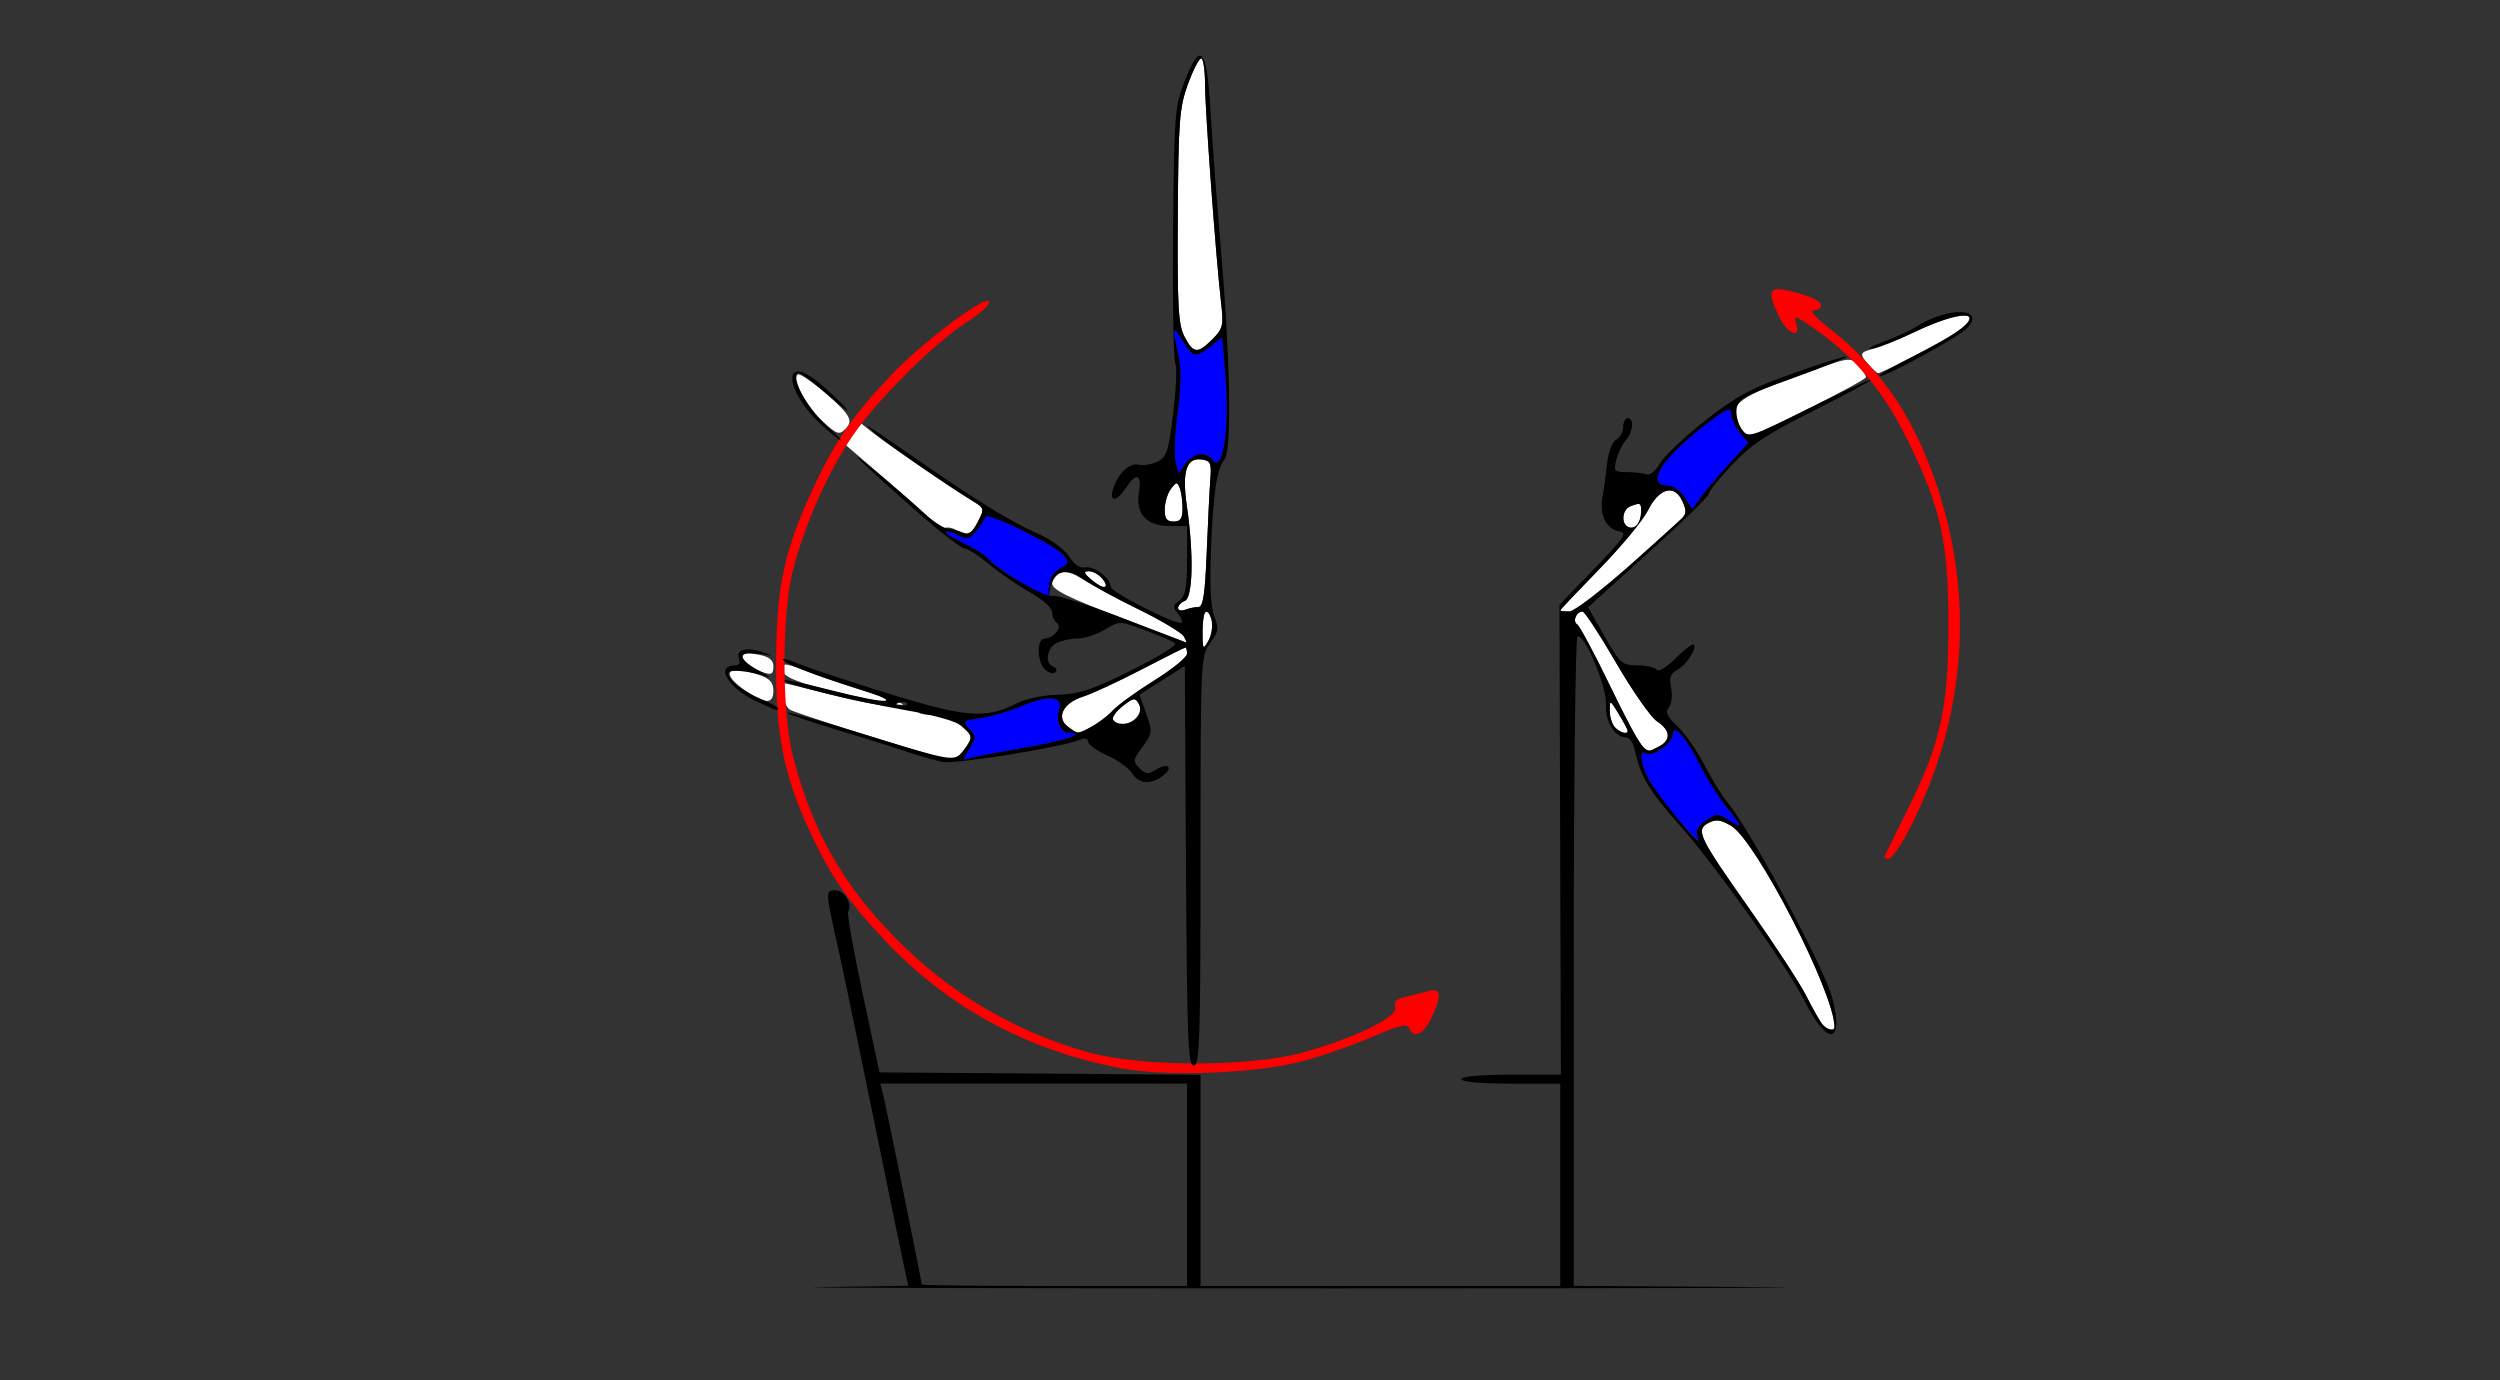 <?xml version="1.0" encoding="UTF-8" standalone="no"?>
<!-- Created with Inkscape (http://www.inkscape.org/) -->

<svg
   xmlns:dc="http://purl.org/dc/elements/1.1/"
   xmlns:cc="http://creativecommons.org/ns#"
   xmlns:rdf="http://www.w3.org/1999/02/22-rdf-syntax-ns#"
   xmlns:svg="http://www.w3.org/2000/svg"
   xmlns="http://www.w3.org/2000/svg"
   xmlns:sodipodi="http://sodipodi.sourceforge.net/DTD/sodipodi-0.dtd"
   xmlns:inkscape="http://www.inkscape.org/namespaces/inkscape"
   version="1.1"
   width="556"
   height="307"
   id="svg2"
   inkscape:version="0.91 r13725"
   sodipodi:docname="ub540201.svg">
  <rect width="100%" height="100%" fill="#333333" stroke="none"/>
  <sodipodi:namedview
     pagecolor="#ffffff"
     bordercolor="#666666"
     borderopacity="1"
     objecttolerance="10"
     gridtolerance="10"
     guidetolerance="10"
     inkscape:pageopacity="0"
     inkscape:pageshadow="2"
     inkscape:window-width="1537"
     inkscape:window-height="839"
     id="namedview11"
     showgrid="false"
     inkscape:zoom="0.54856115"
     inkscape:cx="35.547541"
     inkscape:cy="153.5"
     inkscape:window-x="0"
     inkscape:window-y="0"
     inkscape:window-maximized="0"
     inkscape:current-layer="svg2" />
  <defs
     id="defs6" />
  <g
     id="g2987">
    <path
       d="m 405.241,227.75 c -0.552,-0.688 -2.138,-3.5 -3.524,-6.25 -1.386,-2.75 -7.031,-11.401 -12.543,-19.223 -11.459,-16.263 -12.141,-17.689 -9.203,-19.261 1.623,-0.869 2.706,-0.729 5.043,0.652 5.552,3.28 22.986,37.203 22.986,44.727 0,1.055 -1.716,0.654 -2.759,-0.644 z M 207.5,167.962 c -8.335,-2.314 -30.192,-9.263 -31.736,-10.088 C 174.187,157.03 173.161,152 174.566,152 c 0.311,0 5.046,1.157 10.521,2.571 5.475,1.414 12.148,2.651 14.828,2.75 2.68,0.099 4.669,0.517 4.42,0.929 -0.249,0.412 1.123,0.75 3.05,0.75 2.244,0 4.494,0.852 6.259,2.37 2.696,2.319 2.718,2.427 1.033,5 -1.824,2.783 -2.415,2.914 -7.177,1.592 z m 157.923,-1.728 C 364.83,165.831 361.516,159.65 358.058,152.5 c -3.458,-7.15 -6.744,-13.287 -7.301,-13.638 -1.093,-0.688 -0.18,-2.862 1.202,-2.862 0.463,0 3.82,5.129 7.46,11.397 3.64,6.268 7.735,12.129 9.1,13.023 2.974,1.949 3.19,4.13 0.547,5.545 -2.275,1.218 -2.255,1.216 -3.643,0.27 z M 237.569,161.674 c -2.771,-2.026 -1.186,-5.324 3.229,-6.723 2.036,-0.645 7.929,-3.373 13.096,-6.062 5.167,-2.689 9.554,-4.889 9.75,-4.889 0.196,0 0.356,0.628 0.356,1.396 0,0.768 -3.281,3.442 -7.292,5.941 -4.011,2.5 -8.172,5.517 -9.248,6.706 -1.653,1.827 -6.527,4.956 -7.72,4.956 -0.197,0 -1.175,-0.597 -2.172,-1.326 z M 359.2,161.8 c -0.66,-0.66 -1.198,-2.348 -1.196,-3.75 0.004,-2.492 0.049,-2.476 2,0.724 1.098,1.801 1.996,3.488 1.996,3.75 0,0.892 -1.597,0.479 -2.8,-0.724 z m -111.651,-1.72 c -0.313,-0.506 0.645,-1.874 2.128,-3.041 2.4,-1.888 2.795,-1.946 3.589,-0.528 1.643,2.935 -3.95,6.427 -5.717,3.569 z M 193.5,155.548 c -14.355,-3.005 -19.5,-4.741 -19.5,-6.58 0,-1.655 0.469,-1.61 6.25,0.6 3.438,1.314 9.85,3.487 14.25,4.828 8.746,2.666 8.359,3.111 -1,1.152 z M 165.975,153.75 c -6.025,-4.082 -4.373,-6.179 2.876,-3.652 2.354,0.82 3.149,1.705 3.149,3.5 0,3.008 -1.746,3.052 -6.025,0.152 z m 2.377,-4.743 c -2.221,-0.896 -3.884,-2.809 -3.112,-3.58 0.242,-0.242 1.862,-0.156 3.6,0.192 2.198,0.44 3.16,1.203 3.16,2.507 0,2.058 -0.457,2.169 -3.648,0.882 z m 99.099,-9.004 c 0.052,-4.277 1.019,-5.247 2.037,-2.041 0.508,1.602 -0.83,6.038 -1.822,6.038 -0.145,0 -0.242,-1.799 -0.215,-3.997 z M 248.75,137.16 C 237.316,132.795 234,131.125 234,129.733 c 0,-2.614 2.919,-3.318 5.907,-1.424 1.426,0.904 7.084,3.919 12.572,6.7 5.488,2.781 10.348,5.717 10.8,6.524 0.452,0.807 0.686,1.42 0.521,1.362 -0.165,-0.058 -6.937,-2.639 -15.05,-5.735 z m 13.25,-1.946 c 0,-0.55 0.675,-1.259 1.5,-1.576 1.797,-0.689 2.015,-10.302 0.476,-20.946 -1.14,-7.886 -0.149,-11 3.342,-10.503 1.891,0.269 2.14,0.844 1.869,4.311 -0.173,2.2 -0.536,9.512 -0.807,16.25 -0.38,9.425 -0.807,12.25 -1.854,12.25 -0.749,0 -2.073,0.273 -2.943,0.607 C 262.712,135.941 262,135.764 262,135.214 z m 85,0.524 c 0,-0.144 3.938,-4.301 8.75,-9.237 4.812,-4.936 9.65,-10.781 10.75,-12.988 2.495,-5.006 5.904,-5.915 7.668,-2.044 0.959,2.104 0.913,2.863 -0.24,3.948 C 362.554,126.112 350.577,136 348.995,136 347.898,136 347,135.882 347,135.738 z m -104.108,-6.679 c -1.85,-1.541 -2.023,-1.999 -0.764,-2.025 1.713,-0.035 4.514,2.658 3.657,3.516 -0.275,0.275 -1.577,-0.395 -2.893,-1.491 z m -30.15,-11.143 c -0.967,-0.563 -2.173,-0.767 -2.681,-0.453 -0.508,0.314 -1.203,0.117 -1.546,-0.437 -0.343,-0.554 -5.1,-4.863 -10.572,-9.574 l -9.95,-8.566 1.753,-2.358 1.753,-2.358 3,2.352 c 3.254,2.552 17.299,12.141 21.76,14.858 2.677,1.63 2.714,1.77 1.224,4.651 -1.675,3.239 -2.117,3.415 -4.743,1.886 z M 362.25,117.267 c -1.784,-0.618 -1.547,-3.939 0.332,-4.66 2.269,-0.871 2.42,-0.799 2.403,1.143 -0.021,2.445 -1.254,4.03 -2.735,3.517 z M 259.032,113.25 c 0.018,-1.512 0.639,-3.551 1.382,-4.529 1.213,-1.599 1.413,-1.616 1.968,-0.168 0.34,0.886 0.618,2.924 0.618,4.529 0,2.252 -0.457,2.918 -2,2.918 -1.523,0 -1.992,-0.656 -1.968,-2.75 z M 182.961,93.726 c -3.546,-3.253 -6.768,-9.252 -5.597,-10.423 0.707,-0.707 9.378,6.34 11.037,8.971 0.797,1.263 0.688,2.065 -0.43,3.183 -1.326,1.326 -1.891,1.131 -5.011,-1.731 z m 204.012,1.223 C 384.352,90.053 385.732,88.784 399,83.883 c 12.375,-4.571 12.517,-4.597 14.25,-2.639 0.963,1.088 1.75,2.273 1.75,2.635 C 415,84.624 390.499,97 389.025,97 c -0.525,0 -1.449,-0.923 -2.053,-2.052 z m 28.683,-13.777 c -2.226,-2.46 -2.111,-2.843 1.095,-3.625 1.512,-0.369 5.471,-1.985 8.797,-3.593 C 435.745,69.025 442.156,68.928 435.25,73.806 432.746,75.575 418.556,83 417.68,83 c -0.203,0 -1.115,-0.823 -2.025,-1.829 z M 263.425,74.854 c -1.381,-2.67 -1.605,-6.712 -1.482,-26.75 0.13,-21.225 0.355,-24.184 2.235,-29.354 1.15,-3.163 2.48,-5.75 2.956,-5.75 0.476,0 0.866,2.592 0.866,5.76 0,5.759 2.461,39.137 3.607,48.928 0.545,4.657 0.345,5.45 -1.955,7.75 -3.318,3.318 -4.256,3.23 -6.228,-0.584 z"
       id="path2997"
       style="fill:#fefefe" />
    <path
       d="m 249.342,237.588 c -20.704,-3.952 -38.232,-13.371 -52.15,-28.023 -8.579,-9.031 -12.373,-14.523 -17.194,-24.891 -5.731,-12.325 -7.518,-21.549 -7.392,-38.173 0.122,-16.212 1.902,-24.386 8.261,-37.957 4.976,-10.618 8.732,-16.062 17.325,-25.108 7.243,-7.625 21.81,-18.477 21.807,-16.245 -9.8e-4,0.72 -2.138,2.654 -4.75,4.296 -7.204,4.531 -20.442,17.709 -25.776,25.659 -5.418,8.075 -10.334,19.138 -13.043,29.354 -2.605,9.821 -2.604,32.187 0.002,42 4.36,16.416 10.805,27.861 22.432,39.835 12.051,12.411 27.124,21.329 43.637,25.821 11.537,3.138 35.478,3.14 46.933,0.004 11.771,-3.223 21.445,-7.91 20.869,-10.113 -0.339,-1.295 0.292,-1.93 2.368,-2.382 1.556,-0.339 3.842,-0.905 5.08,-1.258 2.789,-0.794 2.96,1.036 0.565,6.059 -1.724,3.616 -3.966,4.607 -4.902,2.168 -0.408,-1.064 -2.245,-0.622 -8.31,2 -4.282,1.851 -11.345,4.3 -15.694,5.442 -10.218,2.682 -30.02,3.429 -40.067,1.511 z M 419.204,190.25 c 0.204,-0.412 2.489,-5.025 5.078,-10.25 7.348,-14.83 9.049,-22.54 9.049,-41 0,-18.632 -1.703,-26.255 -9.268,-41.5 -5.278,-10.635 -11.574,-18.125 -20.472,-24.358 -4.207,-2.947 -4.713,-3.1 -4.126,-1.25 1.147,3.613 -1.931,2.453 -3.78,-1.425 -2.619,-5.492 -2.285,-6.755 1.565,-5.918 5.009,1.089 7.75,2.302 7.75,3.427 C 405,68.539 404.263,69 403.362,69 c -0.955,0 0.361,1.563 3.16,3.75 11.209,8.761 18.275,18.686 23.413,32.886 7.92,21.888 7.94,44.821 0.06,66.541 C 426.617,181.489 421.514,191 419.896,191 c -0.585,0 -0.896,-0.338 -0.692,-0.75 z"
       id="path2993"
       style="fill:#fe0000" />
    <path
       d="M 372.841,181.741 C 367.967,176.096 365,171.081 365,168.491 c 0,-0.885 0.47,-1.318 1.044,-0.963 1.465,0.905 5.956,-2.241 5.956,-4.173 0,-2.734 2.847,0.402 5.98,6.586 1.549,3.058 4.212,7.309 5.918,9.447 3.754,4.705 3.842,5.143 0.602,3.021 -2.321,-1.521 -2.684,-1.517 -5.078,0.051 -1.515,0.992 -2.353,2.278 -2.031,3.115 0.865,2.254 0.284,1.764 -4.549,-3.834 z M 215.507,166.629 c 1.639,-2.502 1.646,-2.803 0.092,-4.519 -1.585,-1.751 -1.472,-1.864 2.37,-2.379 2.218,-0.298 6.464,-1.549 9.435,-2.78 5.924,-2.455 9.095,-2.103 8.141,0.903 -0.809,2.549 0.332,5.146 2.261,5.146 4.391,0 -1.45,1.872 -10.772,3.453 -5.755,0.976 -11.099,2.018 -11.874,2.316 -1.054,0.404 -0.967,-0.136 0.346,-2.139 z m 10.865,-37.536 c -3.37,-2.138 -6.443,-4.398 -6.829,-5.022 -0.386,-0.624 -2.708,-2.078 -5.161,-3.231 -2.453,-1.153 -4.256,-2.3 -4.007,-2.549 0.249,-0.249 1.474,0.094 2.721,0.761 1.955,1.046 2.509,0.917 4.007,-0.932 0.956,-1.181 1.887,-2.594 2.07,-3.141 0.413,-1.239 15.874,6.413 17.558,8.689 1.033,1.396 0.871,1.848 -1,2.795 -1.501,0.76 -2.219,2.015 -2.193,3.833 0.022,1.487 -0.203,2.7 -0.5,2.695 -0.297,-0.005 -3.297,-1.759 -6.667,-3.897 z M 374.681,110.636 C 373.731,109.186 372.091,108 371.036,108 c -5.072,0 -1.88,-5.582 7.33,-12.82 C 383.734,90.961 385,90.33 385,91.872 c 0,1.048 0.86,2.968 1.91,4.265 l 1.91,2.359 -4.66,5.131 c -2.563,2.822 -5.356,6.147 -6.206,7.388 l -1.546,2.256 -1.727,-2.636 z m -113.225,-7.954 c -0.36,-1.433 -0.148,-6.407 0.47,-11.054 0.773,-5.81 0.812,-9.803 0.123,-12.788 -1.439,-6.242 -1.287,-6.742 0.939,-3.09 2.319,3.804 2.893,3.917 6.286,1.248 l 2.545,-2.002 0.715,8.582 c 0.994,11.935 -0.668,22.252 -2.981,18.509 -1.113,-1.801 -4.343,-1.227 -5.942,1.057 l -1.502,2.144 -0.654,-2.606 z"
       id="path2991"
       style="fill:#0000fe" />
    <path
       d="m 182.264,286.251 19.764,-0.294 -0.529,-2.229 C 201.208,282.503 198.078,267.325 194.544,250 c -3.534,-17.325 -7.184,-34.875 -8.11,-39 -2.91,-12.958 -2.912,-13 -0.615,-13 1.992,0 3.834,3.134 2.813,4.786 -0.273,0.442 1.183,8.659 3.236,18.259 l 3.733,17.455 35.7,0.263 35.7,0.263 0,23.487 0,23.487 40,0 40,0 0,-22.5 0,-22.5 -11,0 c -6.667,0 -11,-0.394 -11,-1 0,-0.606 4.356,-1 11.068,-1 l 11.068,0 -0.158,-52.25 -0.158,-52.25 7.738,-8 c 6.671,-6.897 7.442,-8.044 5.588,-8.32 -2.85,-0.424 -4.473,-3.673 -3.769,-7.545 0.314,-1.724 0.781,-5.128 1.039,-7.563 0.272,-2.57 1.123,-4.794 2.026,-5.3 C 360.299,97.293 361,96.023 361,94.95 361,93.878 361.45,93 362,93 c 1.479,0 1.213,3.106 -0.422,4.921 -0.782,0.868 -1.731,2.816 -2.108,4.329 -0.635,2.545 -0.461,2.75 2.34,2.75 1.665,0 3.626,0.226 4.358,0.502 0.758,0.285 2.042,-0.75 2.978,-2.401 0.906,-1.596 5.406,-5.864 10,-9.483 7.029,-5.537 10.16,-7.222 19.743,-10.626 6.264,-2.225 11.555,-3.881 11.757,-3.679 0.202,0.202 -5.149,2.351 -11.89,4.777 -10.927,3.932 -12.288,4.681 -12.549,6.911 -0.161,1.375 0.37,3.4 1.18,4.5 1.439,1.954 1.78,1.846 15.042,-4.746 C 409.894,87.045 416,84.229 416,84.498 c 0,0.268 -5.737,3.364 -12.75,6.88 -10.171,5.099 -13.812,7.515 -18,11.947 -2.888,3.056 -5.25,5.999 -5.25,6.54 0,0.542 -6.033,6.431 -13.407,13.087 l -13.407,12.102 3.657,6.443 c 3.452,6.083 3.863,6.445 7.348,6.473 2.03,0.016 3.965,0.473 4.299,1.014 0.335,0.541 2.206,-0.614 4.159,-2.567 1.953,-1.953 3.767,-3.334 4.032,-3.07 0.813,0.813 -1.616,4.547 -3.675,5.649 -1.511,0.809 -1.814,1.711 -1.353,4.02 0.328,1.638 0.098,3.578 -0.511,4.311 -0.849,1.023 -0.391,2.012 1.97,4.252 1.692,1.606 4.356,5.44 5.921,8.521 1.565,3.081 3.936,6.906 5.27,8.5 4.954,5.921 21.513,36.852 23.174,43.286 2.707,10.488 -1.045,10.899 -6.173,0.676 -3.826,-7.628 -19.741,-30.015 -27.771,-39.063 -6.826,-7.691 -8.671,-10.791 -9.972,-16.75 -0.33,-1.512 -1.197,-2.75 -1.926,-2.75 -2.517,0 -4.724,-3.62 -4.474,-7.335 0.26,-3.864 -4.831,-15.987 -6.326,-15.064 C 350.376,141.885 350,174.486 350,214.048 l 0,71.93 41.25,0.273 c 22.688,0.15 -19.5,0.277 -93.75,0.283 -74.25,0.006 -126.106,-0.121 -115.236,-0.283 z M 264,263.5 l 0,-22.5 -34.108,0 -34.108,0 0.693,2.75 C 197.15,246.427 205,285.04 205,285.679 205,285.856 218.275,286 234.5,286 l 29.5,0 0,-22.5 z m 144,-35.106 c 0,-7.524 -17.434,-41.447 -22.986,-44.727 -2.337,-1.38 -3.42,-1.52 -5.043,-0.652 -2.938,1.572 -2.257,2.998 9.203,19.261 5.512,7.823 11.156,16.473 12.543,19.223 1.386,2.75 2.972,5.562 3.524,6.25 1.043,1.299 2.759,1.7 2.759,0.644 z m -30.61,-42.82 c -0.321,-0.837 0.517,-2.123 2.031,-3.115 2.394,-1.569 2.757,-1.572 5.078,-0.051 3.239,2.123 3.152,1.684 -0.602,-3.021 -1.706,-2.138 -4.369,-6.389 -5.918,-9.447 C 374.847,163.756 372,160.621 372,163.355 c 0,1.932 -4.491,5.078 -5.956,4.173 -1.582,-0.977 -1.25,2.174 0.606,5.763 C 368.074,176.043 376.872,187 377.659,187 c 0.153,0 0.032,-0.641 -0.269,-1.426 z m -8.324,-19.61 c 2.643,-1.414 2.427,-3.596 -0.547,-5.545 -1.365,-0.894 -5.46,-6.755 -9.1,-13.023 C 355.779,141.129 352.422,136 351.959,136 c -1.382,0 -2.295,2.174 -1.202,2.862 0.557,0.351 3.843,6.488 7.301,13.638 5.456,11.282 7.352,14.417 8.757,14.485 0.174,0.008 1.186,-0.451 2.25,-1.02 z M 362,162.524 c 0,-0.262 -0.898,-1.949 -1.996,-3.75 -1.951,-3.2 -1.996,-3.217 -2,-0.724 -0.002,1.403 0.536,3.09 1.196,3.75 1.203,1.203 2.8,1.616 2.8,0.724 z m -0.255,-36.145 c 5.915,-5.291 11.397,-10.225 12.182,-10.963 1.153,-1.084 1.199,-1.843 0.24,-3.948 -1.764,-3.871 -5.172,-2.962 -7.668,2.044 -1.1,2.207 -5.938,8.051 -10.75,12.988 -4.812,4.936 -8.75,9.093 -8.75,9.237 0,0.144 0.898,0.262 1.995,0.262 1.11,0 6.767,-4.269 12.75,-9.621 z m 3.24,-12.629 c 0.017,-1.942 -0.134,-2.014 -2.403,-1.143 -1.879,0.721 -2.116,4.041 -0.332,4.66 1.48,0.513 2.713,-1.072 2.735,-3.517 z m 19.176,-10.122 4.66,-5.131 -1.91,-2.359 C 385.86,94.84 385,92.921 385,91.872 c 0,-1.542 -1.266,-0.911 -6.634,3.308 C 369.156,102.418 365.964,108 371.036,108 c 1.055,0 2.695,1.186 3.645,2.636 l 1.727,2.636 1.546,-2.256 c 0.85,-1.241 3.643,-4.565 6.206,-7.388 z M 263.76,192.554 263.5,148.107 l -5.039,3.196 -5.039,3.196 1.498,4.221 c 1.434,4.04 1.399,4.356 -0.819,7.356 -2.139,2.893 -2.192,3.26 -0.693,4.759 1.371,1.371 1.949,1.422 3.706,0.325 2.704,-1.689 3.979,-0.434 1.444,1.421 -2.738,2.002 -5.33,1.761 -6.799,-0.633 -0.692,-1.128 -3.171,-2.903 -5.508,-3.944 -2.337,-1.041 -4.25,-2.416 -4.25,-3.055 0,-0.715 -0.675,-0.886 -1.75,-0.446 -4.15,1.702 -27.86,5.525 -30.685,4.947 -1.686,-0.345 -5.54,-1.461 -8.565,-2.481 -3.025,-1.02 -10.16,-3.258 -15.855,-4.974 -5.695,-1.716 -10.191,-3.283 -9.991,-3.484 0.2,-0.2 6.885,1.657 14.855,4.126 22.21,6.883 22.157,6.874 24.233,4.31 2.216,-2.737 2.199,-3.239 -0.183,-5.395 -1.206,-1.092 -6.029,-2.465 -12.75,-3.63 -11.439,-1.983 -27.605,-5.963 -26.936,-6.631 0.219,-0.219 4.816,0.751 10.217,2.155 13.092,3.403 17.242,3.148 5.91,-0.362 -9.68,-2.999 -16.5,-5.679 -16.5,-6.484 0,-0.275 1.688,0.209 3.75,1.076 2.062,0.867 10.95,3.812 19.75,6.544 17.303,5.372 21.883,5.717 28.696,2.16 1.851,-0.967 5.833,-1.791 9.056,-1.875 4.763,-0.124 7.576,-1.056 16.357,-5.421 5.832,-2.899 10.219,-5.604 9.747,-6.011 -0.471,-0.407 -3.453,-1.703 -6.627,-2.881 -5.763,-2.138 -5.773,-2.138 -9,-0.171 -1.777,1.083 -4.498,1.971 -6.046,1.973 -1.549,0.002 -3.686,0.47 -4.75,1.039 -2.165,1.159 -2.608,4.557 -0.684,5.245 0.688,0.246 0.923,0.797 0.524,1.226 -0.399,0.429 -1.412,0.21 -2.25,-0.486 C 230.593,147.417 230.48,142 232.378,142 c 1.967,0 4.004,-2.646 2.671,-3.47 -0.577,-0.356 -1.049,-1.409 -1.05,-2.339 -5.9e-4,-0.984 -2.059,-2.847 -4.922,-4.455 -2.706,-1.52 -6.799,-4.333 -9.094,-6.25 C 217.689,123.569 215.245,122 214.553,122 c -0.692,0 -5.236,-3.487 -10.099,-7.75 -12.364,-10.837 -18.342,-16.647 -9.954,-9.673 3.85,3.201 8.679,7.388 10.731,9.305 2.052,1.917 4.527,3.569 5.5,3.672 0.973,0.103 2.526,0.506 3.452,0.897 1.239,0.523 2.099,-0.095 3.26,-2.341 1.542,-2.982 1.515,-3.089 -1.182,-4.732 -5.885,-3.584 -18.904,-12.603 -21.76,-15.076 -3.44,-2.978 -1.99,-2.075 9.641,6.003 12.819,8.903 20.602,13.69 26.5,16.298 3.12,1.38 6.11,3.551 7.119,5.171 1.11,1.781 2.401,2.657 3.565,2.421 1.981,-0.403 5.676,2.391 5.676,4.293 0,1.21 15.035,8.81 15.838,8.007 0.246,-0.246 -0.163,-1.181 -0.908,-2.079 -1.154,-1.391 -1.102,-1.818 0.357,-2.884 C 263.645,132.539 264,130.697 264,124.64 L 264,117 l -3.845,0 c -5.173,0 -7.631,-2.682 -6.852,-7.477 0.669,-4.122 -0.576,-4.561 -2.895,-1.023 -2.039,3.112 -3.776,3.264 -2.857,0.25 1.044,-3.424 3.664,-5.927 5.659,-5.405 0.984,0.257 2.856,-0.036 4.16,-0.652 2.117,-0.999 2.499,-2.169 3.558,-10.909 0.653,-5.384 0.856,-10.324 0.452,-10.977 -0.404,-0.653 -0.625,-13.682 -0.492,-28.953 0.227,-26.067 0.379,-28.119 2.487,-33.56 3.619,-9.343 5.004,-7.868 5.824,6.205 0.385,6.6 1.454,20.775 2.376,31.5 2.029,23.607 2.385,44.098 0.8,46.088 -1.789,2.246 -2.588,7.551 -3.059,20.307 -0.294,7.958 -0.04,12.859 0.767,14.808 1.051,2.538 0.931,3.285 -0.939,5.814 C 267.025,145.885 267,146.459 267,191.46 267,231.133 266.808,237 265.51,237 c -1.293,0 -1.524,-5.858 -1.75,-44.446 z M 227.035,166.453 C 236.357,164.872 242.198,163 237.807,163 c -1.929,0 -3.07,-2.597 -2.261,-5.146 0.954,-3.007 -2.217,-3.359 -8.141,-0.903 -2.971,1.231 -7.217,2.482 -9.435,2.78 -3.842,0.515 -3.955,0.628 -2.37,2.379 1.553,1.716 1.547,2.017 -0.092,4.519 -1.313,2.004 -1.4,2.544 -0.346,2.139 0.775,-0.298 6.119,-1.34 11.874,-2.316 z m 15.767,-4.851 c 1.486,-0.769 3.583,-2.37 4.658,-3.559 1.076,-1.189 5.237,-4.206 9.248,-6.706 C 260.719,148.838 264,146.165 264,145.396 264,144.628 263.84,144 263.644,144 c -0.196,0 -4.583,2.2 -9.75,4.889 -5.167,2.689 -11.06,5.417 -13.096,6.062 -4.416,1.399 -6,4.697 -3.229,6.723 2.219,1.622 1.951,1.626 5.233,-0.071 z m 10.155,-2.05 c 0.765,-0.921 0.877,-2.027 0.31,-3.041 -0.794,-1.418 -1.189,-1.36 -3.589,0.528 -1.483,1.167 -2.441,2.535 -2.128,3.041 0.869,1.406 4.06,1.095 5.407,-0.528 z m -51.227,-3.157 c -0.332,-0.332 -1.195,-0.368 -1.917,-0.079 -0.798,0.319 -0.561,0.556 0.604,0.604 1.054,0.043 1.645,-0.193 1.312,-0.525 z m 67.291,-14.434 c 1.069,-1.997 0.511,-5.965 -0.838,-5.959 -0.375,0.002 -0.705,1.802 -0.731,4 -0.056,4.584 0.076,4.749 1.569,1.959 z m -5.748,-0.44 c -0.455,-0.813 -4.971,-3.495 -10.037,-5.96 -5.065,-2.465 -10.51,-5.444 -12.099,-6.619 -3.56,-2.632 -6.31,-2.232 -7.294,1.063 l -0.745,2.495 0.202,-2.475 c 0.116,-1.427 1.147,-2.944 2.434,-3.583 1.871,-0.929 2.033,-1.377 1,-2.774 -1.684,-2.277 -17.145,-9.928 -17.558,-8.689 -0.182,0.547 -1.114,1.961 -2.07,3.141 -1.498,1.849 -2.052,1.978 -4.007,0.932 -1.248,-0.668 -2.472,-1.01 -2.721,-0.761 -0.249,0.249 1.502,1.372 3.892,2.495 2.39,1.123 4.938,2.758 5.664,3.632 2.168,2.613 12.753,8.639 14.213,8.092 0.745,-0.279 7.655,1.923 15.355,4.894 7.7,2.971 14.135,5.445 14.3,5.499 0.165,0.053 -0.072,-0.568 -0.527,-1.381 z M 266.525,135 c 1.047,0 1.475,-2.825 1.854,-12.25 0.271,-6.737 0.635,-14.05 0.807,-16.25 0.272,-3.467 0.023,-4.041 -1.869,-4.311 -3.491,-0.497 -4.482,2.617 -3.342,10.503 1.539,10.644 1.321,20.257 -0.476,20.946 -0.825,0.317 -1.5,1.026 -1.5,1.576 0,0.55 0.712,0.727 1.582,0.393 C 264.452,135.273 265.776,135 266.525,135 z m -21.505,-6.476 c -0.696,-0.838 -1.997,-1.509 -2.893,-1.491 -1.259,0.026 -1.086,0.484 0.764,2.025 2.655,2.211 4.105,1.847 2.128,-0.534 z M 263,113.082 c 0,-1.605 -0.278,-3.643 -0.618,-4.529 -0.555,-1.448 -0.755,-1.43 -1.968,0.168 -0.742,0.979 -1.364,3.017 -1.382,4.529 -0.024,2.094 0.445,2.75 1.968,2.75 1.543,0 2,-0.667 2,-2.918 z M 266.998,101 c 1.036,0 2.187,0.489 2.556,1.087 2.314,3.744 3.975,-6.574 2.981,-18.509 l -0.715,-8.582 -2.545,2.002 c -3.393,2.669 -3.967,2.555 -6.286,-1.248 -2.227,-3.652 -2.379,-3.152 -0.939,3.09 0.688,2.985 0.65,6.977 -0.123,12.788 -0.618,4.646 -0.83,9.62 -0.47,11.054 l 0.654,2.606 1.502,-2.144 C 264.438,101.965 265.961,101 266.998,101 z m 2.655,-25.562 c 2.3,-2.3 2.5,-3.093 1.955,-7.75 C 270.461,57.896 268,24.519 268,18.76 268,15.592 267.61,13 267.134,13 c -0.476,0 -1.807,2.587 -2.956,5.75 -1.88,5.17 -2.105,8.13 -2.235,29.354 -0.123,20.038 0.101,24.08 1.482,26.75 1.972,3.813 2.911,3.901 6.228,0.584 z M 168.5,156.119 C 162.003,153.136 158.858,148 163.528,148 c 0.839,0 1.178,-0.604 0.837,-1.492 -0.779,-2.031 1.51,-2.705 5.135,-1.511 2.796,0.921 2.738,0.95 -0.855,0.43 -4.822,-0.698 -4.61,1.225 0.428,3.875 1.885,0.992 2.527,1.516 1.427,1.165 -4.114,-1.313 -8.5,-1.701 -8.5,-0.754 0,1.52 3.21,4.058 7.287,5.761 2.042,0.853 3.713,1.771 3.713,2.038 0,0.671 -0.007,0.669 -4.5,-1.394 z M 182.447,94.25 c -7.842,-7.258 -8.516,-15.656 -0.762,-9.485 2.098,1.67 4.94,4.296 6.315,5.837 1.375,1.54 -0.177,0.46 -3.45,-2.4 C 181.278,85.341 178.241,83 177.8,83 c -2.548,0 1.348,7.487 6.093,11.708 1.984,1.765 3.381,3.227 3.106,3.25 -0.275,0.023 -2.324,-1.646 -4.552,-3.708 z M 418,83.56 c 0,-0.294 3.263,-2.172 7.25,-4.173 8.544,-4.287 12.75,-7.118 12.75,-8.58 0,-1.594 -5.54,-0.194 -12.453,3.147 -3.326,1.607 -7.397,3.181 -9.047,3.497 -1.65,0.316 -0.692,-0.286 2.13,-1.337 2.821,-1.051 6.196,-2.592 7.5,-3.426 7.071,-4.521 15.576,-4.336 11.427,0.249 C 435.762,74.921 418,84.569 418,83.56 z"
       id="path2989"
       style="fill:#000000" />
  </g>
</svg>
